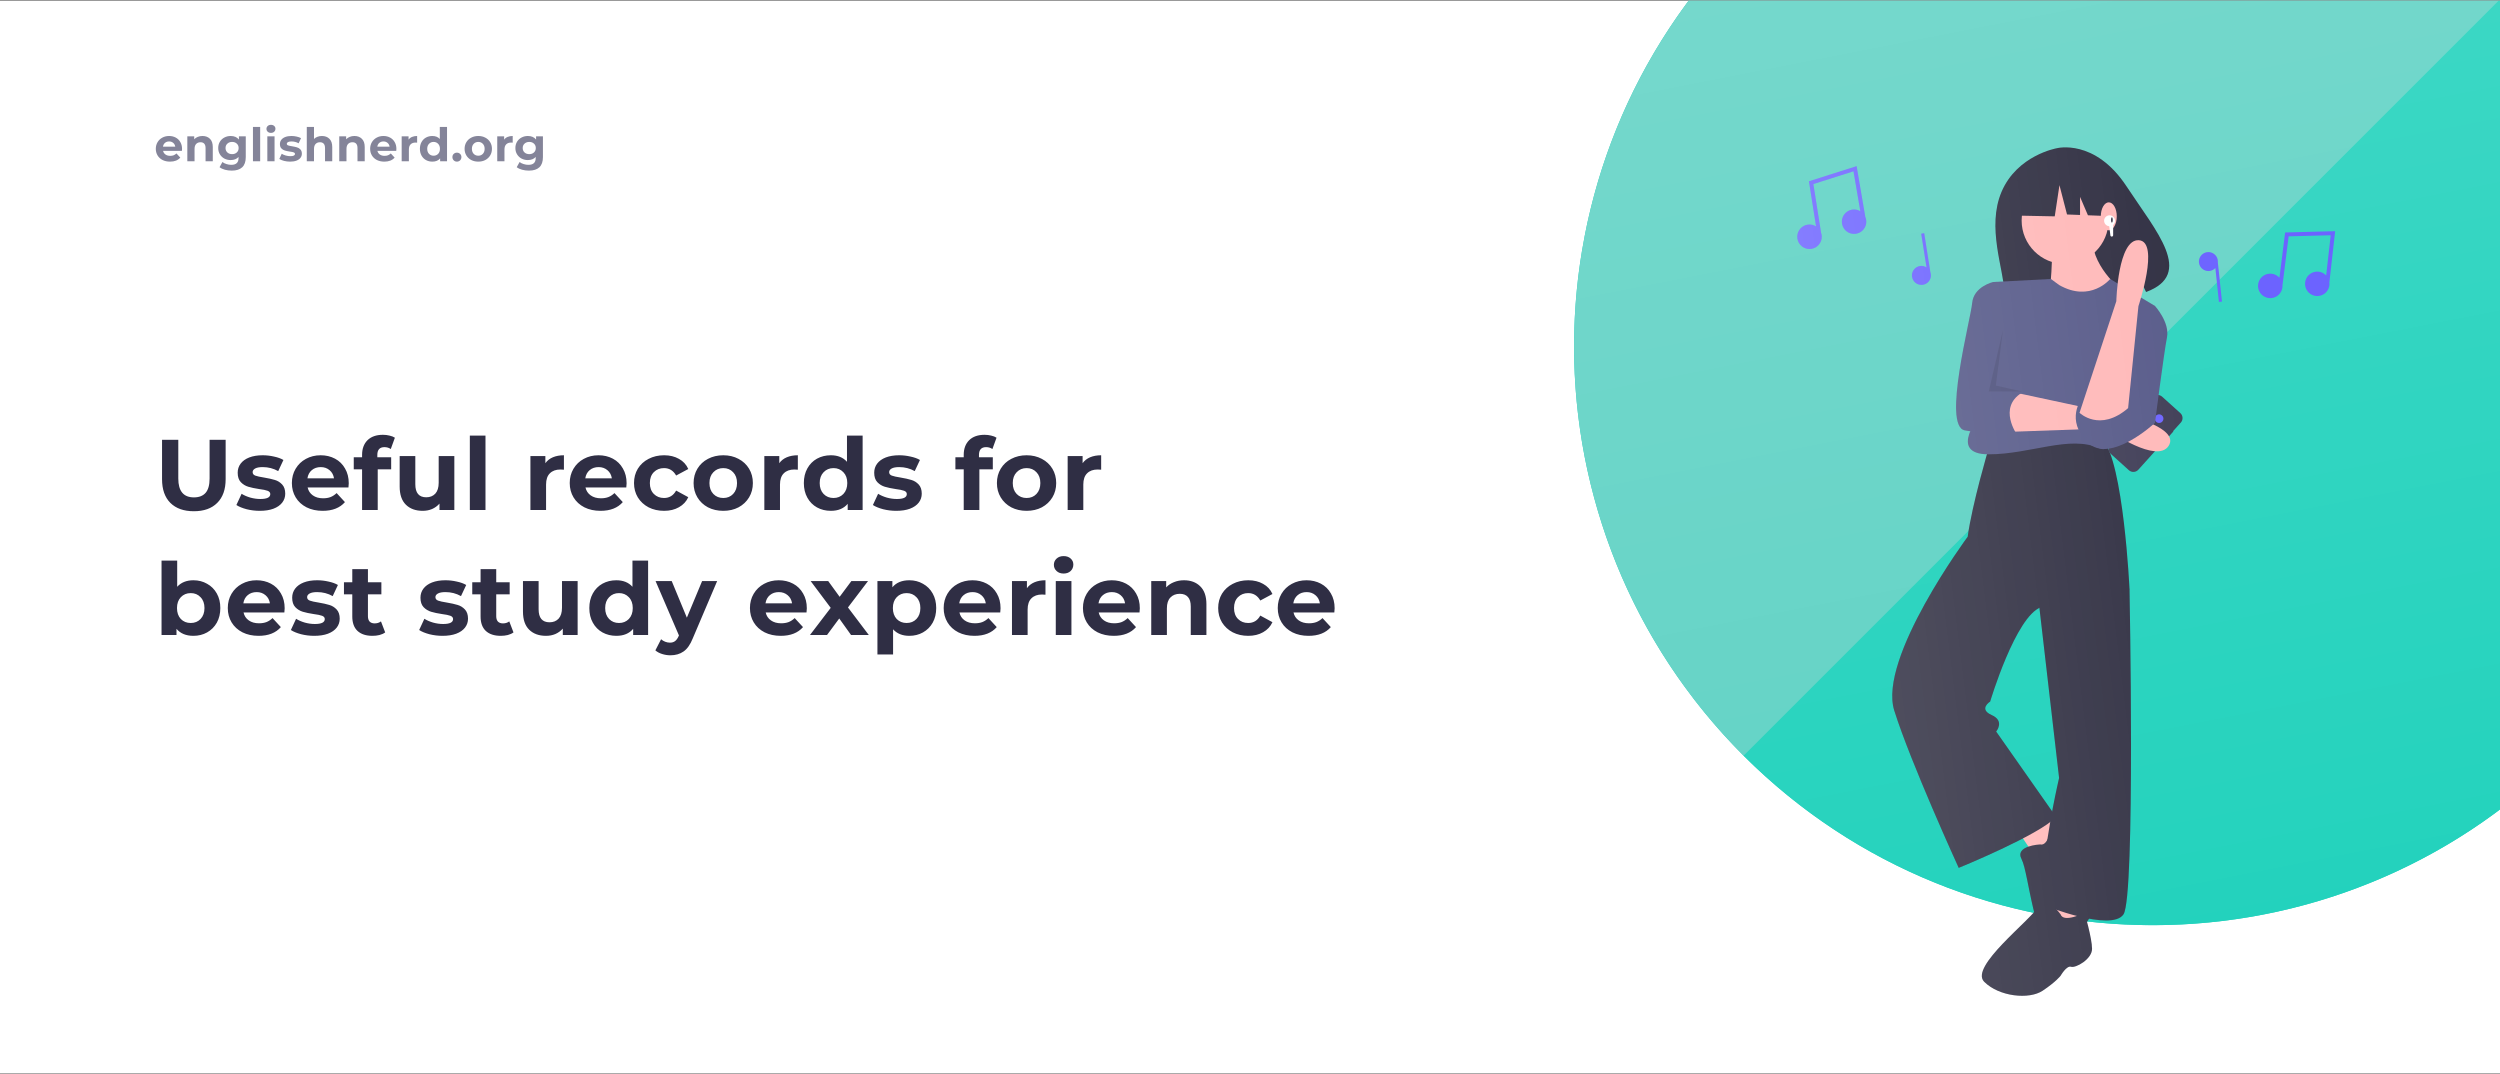 <svg width="1620" height="696" viewBox="0 0 1620 696" fill="none" xmlns="http://www.w3.org/2000/svg">
<rect x="0" y="0" width="1620" height="696" fill="#808080" stroke="none"/>
<g clip-path="url(#clip0)">
<rect width="1620" height="695" transform="translate(0 0.5)" fill="white"/>
<path d="M125.61 331.28C119.11 331.28 114.04 329.482 110.4 325.885C106.803 322.288 105.005 317.153 105.005 310.48V285H115.535V310.09C115.535 318.237 118.915 322.31 125.675 322.31C128.968 322.31 131.482 321.335 133.215 319.385C134.948 317.392 135.815 314.293 135.815 310.09V285H146.215V310.48C146.215 317.153 144.395 322.288 140.755 325.885C137.158 329.482 132.11 331.28 125.61 331.28ZM168.321 331.02C165.417 331.02 162.579 330.673 159.806 329.98C157.032 329.243 154.822 328.333 153.176 327.25L156.556 319.97C158.116 320.967 160.001 321.79 162.211 322.44C164.421 323.047 166.587 323.35 168.711 323.35C173.001 323.35 175.146 322.288 175.146 320.165C175.146 319.168 174.561 318.453 173.391 318.02C172.221 317.587 170.422 317.218 167.996 316.915C165.136 316.482 162.774 315.983 160.911 315.42C159.047 314.857 157.422 313.86 156.036 312.43C154.692 311 154.021 308.963 154.021 306.32C154.021 304.11 154.649 302.16 155.906 300.47C157.206 298.737 159.069 297.393 161.496 296.44C163.966 295.487 166.869 295.01 170.206 295.01C172.676 295.01 175.124 295.292 177.551 295.855C180.021 296.375 182.057 297.112 183.661 298.065L180.281 305.28C177.204 303.547 173.846 302.68 170.206 302.68C168.039 302.68 166.414 302.983 165.331 303.59C164.247 304.197 163.706 304.977 163.706 305.93C163.706 307.013 164.291 307.772 165.461 308.205C166.631 308.638 168.494 309.05 171.051 309.44C173.911 309.917 176.251 310.437 178.071 311C179.891 311.52 181.472 312.495 182.816 313.925C184.159 315.355 184.831 317.348 184.831 319.905C184.831 322.072 184.181 324 182.881 325.69C181.581 327.38 179.674 328.702 177.161 329.655C174.691 330.565 171.744 331.02 168.321 331.02ZM225.992 313.145C225.992 313.275 225.927 314.185 225.797 315.875H199.342C199.819 318.042 200.945 319.753 202.722 321.01C204.499 322.267 206.709 322.895 209.352 322.895C211.172 322.895 212.775 322.635 214.162 322.115C215.592 321.552 216.914 320.685 218.127 319.515L223.522 325.365C220.229 329.135 215.419 331.02 209.092 331.02C205.149 331.02 201.66 330.262 198.627 328.745C195.594 327.185 193.254 325.04 191.607 322.31C189.96 319.58 189.137 316.482 189.137 313.015C189.137 309.592 189.939 306.515 191.542 303.785C193.189 301.012 195.42 298.867 198.237 297.35C201.097 295.79 204.282 295.01 207.792 295.01C211.215 295.01 214.314 295.747 217.087 297.22C219.86 298.693 222.027 300.817 223.587 303.59C225.19 306.32 225.992 309.505 225.992 313.145ZM207.857 302.68C205.56 302.68 203.632 303.33 202.072 304.63C200.512 305.93 199.559 307.707 199.212 309.96H216.437C216.09 307.75 215.137 305.995 213.577 304.695C212.017 303.352 210.11 302.68 207.857 302.68ZM244.508 296.31H253.478V304.11H244.768V330.5H234.628V304.11H229.233V296.31H234.628V294.75C234.628 290.763 235.798 287.6 238.138 285.26C240.521 282.92 243.858 281.75 248.148 281.75C249.664 281.75 251.094 281.923 252.438 282.27C253.824 282.573 254.973 283.028 255.883 283.635L253.218 290.98C252.048 290.157 250.683 289.745 249.123 289.745C246.046 289.745 244.508 291.435 244.508 294.815V296.31ZM294.409 295.53V330.5H284.789V326.34C283.446 327.857 281.843 329.027 279.979 329.85C278.116 330.63 276.101 331.02 273.934 331.02C269.341 331.02 265.701 329.698 263.014 327.055C260.328 324.412 258.984 320.49 258.984 315.29V295.53H269.124V313.795C269.124 319.428 271.486 322.245 276.209 322.245C278.636 322.245 280.586 321.465 282.059 319.905C283.533 318.302 284.269 315.94 284.269 312.82V295.53H294.409ZM304.453 282.27H314.593V330.5H304.453V282.27ZM353.397 300.145C354.611 298.455 356.236 297.177 358.272 296.31C360.352 295.443 362.736 295.01 365.422 295.01V304.37C364.296 304.283 363.537 304.24 363.147 304.24C360.244 304.24 357.969 305.063 356.322 306.71C354.676 308.313 353.852 310.74 353.852 313.99V330.5H343.712V295.53H353.397V300.145ZM406.039 313.145C406.039 313.275 405.974 314.185 405.844 315.875H379.389C379.866 318.042 380.993 319.753 382.769 321.01C384.546 322.267 386.756 322.895 389.399 322.895C391.219 322.895 392.823 322.635 394.209 322.115C395.639 321.552 396.961 320.685 398.174 319.515L403.569 325.365C400.276 329.135 395.466 331.02 389.139 331.02C385.196 331.02 381.708 330.262 378.674 328.745C375.641 327.185 373.301 325.04 371.654 322.31C370.008 319.58 369.184 316.482 369.184 313.015C369.184 309.592 369.986 306.515 371.589 303.785C373.236 301.012 375.468 298.867 378.284 297.35C381.144 295.79 384.329 295.01 387.839 295.01C391.263 295.01 394.361 295.747 397.134 297.22C399.908 298.693 402.074 300.817 403.634 303.59C405.238 306.32 406.039 309.505 406.039 313.145ZM387.904 302.68C385.608 302.68 383.679 303.33 382.119 304.63C380.559 305.93 379.606 307.707 379.259 309.96H396.484C396.138 307.75 395.184 305.995 393.624 304.695C392.064 303.352 390.158 302.68 387.904 302.68ZM430.34 331.02C426.613 331.02 423.255 330.262 420.265 328.745C417.318 327.185 415 325.04 413.31 322.31C411.663 319.58 410.84 316.482 410.84 313.015C410.84 309.548 411.663 306.45 413.31 303.72C415 300.99 417.318 298.867 420.265 297.35C423.255 295.79 426.613 295.01 430.34 295.01C434.023 295.01 437.23 295.79 439.96 297.35C442.733 298.867 444.748 301.055 446.005 303.915L438.14 308.14C436.32 304.933 433.698 303.33 430.275 303.33C427.632 303.33 425.443 304.197 423.71 305.93C421.977 307.663 421.11 310.025 421.11 313.015C421.11 316.005 421.977 318.367 423.71 320.1C425.443 321.833 427.632 322.7 430.275 322.7C433.742 322.7 436.363 321.097 438.14 317.89L446.005 322.18C444.748 324.953 442.733 327.12 439.96 328.68C437.23 330.24 434.023 331.02 430.34 331.02ZM468.689 331.02C465.006 331.02 461.691 330.262 458.744 328.745C455.841 327.185 453.566 325.04 451.919 322.31C450.272 319.58 449.449 316.482 449.449 313.015C449.449 309.548 450.272 306.45 451.919 303.72C453.566 300.99 455.841 298.867 458.744 297.35C461.691 295.79 465.006 295.01 468.689 295.01C472.372 295.01 475.666 295.79 478.569 297.35C481.472 298.867 483.747 300.99 485.394 303.72C487.041 306.45 487.864 309.548 487.864 313.015C487.864 316.482 487.041 319.58 485.394 322.31C483.747 325.04 481.472 327.185 478.569 328.745C475.666 330.262 472.372 331.02 468.689 331.02ZM468.689 322.7C471.289 322.7 473.412 321.833 475.059 320.1C476.749 318.323 477.594 315.962 477.594 313.015C477.594 310.068 476.749 307.728 475.059 305.995C473.412 304.218 471.289 303.33 468.689 303.33C466.089 303.33 463.944 304.218 462.254 305.995C460.564 307.728 459.719 310.068 459.719 313.015C459.719 315.962 460.564 318.323 462.254 320.1C463.944 321.833 466.089 322.7 468.689 322.7ZM504.977 300.145C506.19 298.455 507.815 297.177 509.852 296.31C511.932 295.443 514.315 295.01 517.002 295.01V304.37C515.875 304.283 515.117 304.24 514.727 304.24C511.824 304.24 509.549 305.063 507.902 306.71C506.255 308.313 505.432 310.74 505.432 313.99V330.5H495.292V295.53H504.977V300.145ZM558.984 282.27V330.5H549.299V326.47C546.785 329.503 543.145 331.02 538.379 331.02C535.085 331.02 532.095 330.283 529.409 328.81C526.765 327.337 524.685 325.235 523.169 322.505C521.652 319.775 520.894 316.612 520.894 313.015C520.894 309.418 521.652 306.255 523.169 303.525C524.685 300.795 526.765 298.693 529.409 297.22C532.095 295.747 535.085 295.01 538.379 295.01C542.842 295.01 546.33 296.418 548.844 299.235V282.27H558.984ZM540.134 322.7C542.69 322.7 544.814 321.833 546.504 320.1C548.194 318.323 549.039 315.962 549.039 313.015C549.039 310.068 548.194 307.728 546.504 305.995C544.814 304.218 542.69 303.33 540.134 303.33C537.534 303.33 535.389 304.218 533.699 305.995C532.009 307.728 531.164 310.068 531.164 313.015C531.164 315.962 532.009 318.323 533.699 320.1C535.389 321.833 537.534 322.7 540.134 322.7ZM580.784 331.02C577.88 331.02 575.042 330.673 572.269 329.98C569.495 329.243 567.285 328.333 565.639 327.25L569.019 319.97C570.579 320.967 572.464 321.79 574.674 322.44C576.884 323.047 579.05 323.35 581.174 323.35C585.464 323.35 587.609 322.288 587.609 320.165C587.609 319.168 587.024 318.453 585.854 318.02C584.684 317.587 582.885 317.218 580.459 316.915C577.599 316.482 575.237 315.983 573.374 315.42C571.51 314.857 569.885 313.86 568.499 312.43C567.155 311 566.484 308.963 566.484 306.32C566.484 304.11 567.112 302.16 568.369 300.47C569.669 298.737 571.532 297.393 573.959 296.44C576.429 295.487 579.332 295.01 582.669 295.01C585.139 295.01 587.587 295.292 590.014 295.855C592.484 296.375 594.52 297.112 596.124 298.065L592.744 305.28C589.667 303.547 586.309 302.68 582.669 302.68C580.502 302.68 578.877 302.983 577.794 303.59C576.71 304.197 576.169 304.977 576.169 305.93C576.169 307.013 576.754 307.772 577.924 308.205C579.094 308.638 580.957 309.05 583.514 309.44C586.374 309.917 588.714 310.437 590.534 311C592.354 311.52 593.935 312.495 595.279 313.925C596.622 315.355 597.294 317.348 597.294 319.905C597.294 322.072 596.644 324 595.344 325.69C594.044 327.38 592.137 328.702 589.624 329.655C587.154 330.565 584.207 331.02 580.784 331.02ZM634.373 296.31H643.343V304.11H634.633V330.5H624.493V304.11H619.098V296.31H624.493V294.75C624.493 290.763 625.663 287.6 628.003 285.26C630.386 282.92 633.723 281.75 638.013 281.75C639.53 281.75 640.96 281.923 642.303 282.27C643.69 282.573 644.838 283.028 645.748 283.635L643.083 290.98C641.913 290.157 640.548 289.745 638.988 289.745C635.911 289.745 634.373 291.435 634.373 294.815V296.31ZM665.241 331.02C661.557 331.02 658.242 330.262 655.296 328.745C652.392 327.185 650.117 325.04 648.471 322.31C646.824 319.58 646.001 316.482 646.001 313.015C646.001 309.548 646.824 306.45 648.471 303.72C650.117 300.99 652.392 298.867 655.296 297.35C658.242 295.79 661.557 295.01 665.241 295.01C668.924 295.01 672.217 295.79 675.121 297.35C678.024 298.867 680.299 300.99 681.946 303.72C683.592 306.45 684.416 309.548 684.416 313.015C684.416 316.482 683.592 319.58 681.946 322.31C680.299 325.04 678.024 327.185 675.121 328.745C672.217 330.262 668.924 331.02 665.241 331.02ZM665.241 322.7C667.841 322.7 669.964 321.833 671.611 320.1C673.301 318.323 674.146 315.962 674.146 313.015C674.146 310.068 673.301 307.728 671.611 305.995C669.964 304.218 667.841 303.33 665.241 303.33C662.641 303.33 660.496 304.218 658.806 305.995C657.116 307.728 656.271 310.068 656.271 313.015C656.271 315.962 657.116 318.323 658.806 320.1C660.496 321.833 662.641 322.7 665.241 322.7ZM701.528 300.145C702.742 298.455 704.367 297.177 706.403 296.31C708.483 295.443 710.867 295.01 713.553 295.01V304.37C712.427 304.283 711.668 304.24 711.278 304.24C708.375 304.24 706.1 305.063 704.453 306.71C702.807 308.313 701.983 310.74 701.983 313.99V330.5H691.843V295.53H701.528V300.145ZM125.35 376.01C128.6 376.01 131.547 376.768 134.19 378.285C136.877 379.758 138.978 381.86 140.495 384.59C142.012 387.277 142.77 390.418 142.77 394.015C142.77 397.612 142.012 400.775 140.495 403.505C138.978 406.192 136.877 408.293 134.19 409.81C131.547 411.283 128.6 412.02 125.35 412.02C120.54 412.02 116.878 410.503 114.365 407.47V411.5H104.68V363.27H114.82V380.235C117.377 377.418 120.887 376.01 125.35 376.01ZM123.595 403.7C126.195 403.7 128.318 402.833 129.965 401.1C131.655 399.323 132.5 396.962 132.5 394.015C132.5 391.068 131.655 388.728 129.965 386.995C128.318 385.218 126.195 384.33 123.595 384.33C120.995 384.33 118.85 385.218 117.16 386.995C115.513 388.728 114.69 391.068 114.69 394.015C114.69 396.962 115.513 399.323 117.16 401.1C118.85 402.833 120.995 403.7 123.595 403.7ZM184.463 394.145C184.463 394.275 184.398 395.185 184.268 396.875H157.813C158.29 399.042 159.416 400.753 161.193 402.01C162.97 403.267 165.18 403.895 167.823 403.895C169.643 403.895 171.246 403.635 172.633 403.115C174.063 402.552 175.385 401.685 176.598 400.515L181.993 406.365C178.7 410.135 173.89 412.02 167.563 412.02C163.62 412.02 160.131 411.262 157.098 409.745C154.065 408.185 151.725 406.04 150.078 403.31C148.431 400.58 147.608 397.482 147.608 394.015C147.608 390.592 148.41 387.515 150.013 384.785C151.66 382.012 153.891 379.867 156.708 378.35C159.568 376.79 162.753 376.01 166.263 376.01C169.686 376.01 172.785 376.747 175.558 378.22C178.331 379.693 180.498 381.817 182.058 384.59C183.661 387.32 184.463 390.505 184.463 394.145ZM166.328 383.68C164.031 383.68 162.103 384.33 160.543 385.63C158.983 386.93 158.03 388.707 157.683 390.96H174.908C174.561 388.75 173.608 386.995 172.048 385.695C170.488 384.352 168.581 383.68 166.328 383.68ZM203.629 412.02C200.725 412.02 197.887 411.673 195.114 410.98C192.34 410.243 190.13 409.333 188.484 408.25L191.864 400.97C193.424 401.967 195.309 402.79 197.519 403.44C199.729 404.047 201.895 404.35 204.019 404.35C208.309 404.35 210.454 403.288 210.454 401.165C210.454 400.168 209.869 399.453 208.699 399.02C207.529 398.587 205.73 398.218 203.304 397.915C200.444 397.482 198.082 396.983 196.219 396.42C194.355 395.857 192.73 394.86 191.344 393.43C190 392 189.329 389.963 189.329 387.32C189.329 385.11 189.957 383.16 191.214 381.47C192.514 379.737 194.377 378.393 196.804 377.44C199.274 376.487 202.177 376.01 205.514 376.01C207.984 376.01 210.432 376.292 212.859 376.855C215.329 377.375 217.365 378.112 218.969 379.065L215.589 386.28C212.512 384.547 209.154 383.68 205.514 383.68C203.347 383.68 201.722 383.983 200.639 384.59C199.555 385.197 199.014 385.977 199.014 386.93C199.014 388.013 199.599 388.772 200.769 389.205C201.939 389.638 203.802 390.05 206.359 390.44C209.219 390.917 211.559 391.437 213.379 392C215.199 392.52 216.78 393.495 218.124 394.925C219.467 396.355 220.139 398.348 220.139 400.905C220.139 403.072 219.489 405 218.189 406.69C216.889 408.38 214.982 409.702 212.469 410.655C209.999 411.565 207.052 412.02 203.629 412.02ZM249.6 409.81C248.603 410.547 247.368 411.11 245.895 411.5C244.465 411.847 242.948 412.02 241.345 412.02C237.185 412.02 233.957 410.958 231.66 408.835C229.407 406.712 228.28 403.592 228.28 399.475V385.11H222.885V377.31H228.28V368.795H238.42V377.31H247.13V385.11H238.42V399.345C238.42 400.818 238.788 401.967 239.525 402.79C240.305 403.57 241.388 403.96 242.775 403.96C244.378 403.96 245.743 403.527 246.87 402.66L249.6 409.81ZM286.765 412.02C283.862 412.02 281.024 411.673 278.25 410.98C275.477 410.243 273.267 409.333 271.62 408.25L275 400.97C276.56 401.967 278.445 402.79 280.655 403.44C282.865 404.047 285.032 404.35 287.155 404.35C291.445 404.35 293.59 403.288 293.59 401.165C293.59 400.168 293.005 399.453 291.835 399.02C290.665 398.587 288.867 398.218 286.44 397.915C283.58 397.482 281.219 396.983 279.355 396.42C277.492 395.857 275.867 394.86 274.48 393.43C273.137 392 272.465 389.963 272.465 387.32C272.465 385.11 273.094 383.16 274.35 381.47C275.65 379.737 277.514 378.393 279.94 377.44C282.41 376.487 285.314 376.01 288.65 376.01C291.12 376.01 293.569 376.292 295.995 376.855C298.465 377.375 300.502 378.112 302.105 379.065L298.725 386.28C295.649 384.547 292.29 383.68 288.65 383.68C286.484 383.68 284.859 383.983 283.775 384.59C282.692 385.197 282.15 385.977 282.15 386.93C282.15 388.013 282.735 388.772 283.905 389.205C285.075 389.638 286.939 390.05 289.495 390.44C292.355 390.917 294.695 391.437 296.515 392C298.335 392.52 299.917 393.495 301.26 394.925C302.604 396.355 303.275 398.348 303.275 400.905C303.275 403.072 302.625 405 301.325 406.69C300.025 408.38 298.119 409.702 295.605 410.655C293.135 411.565 290.189 412.02 286.765 412.02ZM332.737 409.81C331.74 410.547 330.505 411.11 329.032 411.5C327.602 411.847 326.085 412.02 324.482 412.02C320.322 412.02 317.093 410.958 314.797 408.835C312.543 406.712 311.417 403.592 311.417 399.475V385.11H306.022V377.31H311.417V368.795H321.557V377.31H330.267V385.11H321.557V399.345C321.557 400.818 321.925 401.967 322.662 402.79C323.442 403.57 324.525 403.96 325.912 403.96C327.515 403.96 328.88 403.527 330.007 402.66L332.737 409.81ZM374.309 376.53V411.5H364.689V407.34C363.345 408.857 361.742 410.027 359.879 410.85C358.015 411.63 356 412.02 353.834 412.02C349.24 412.02 345.6 410.698 342.914 408.055C340.227 405.412 338.884 401.49 338.884 396.29V376.53H349.024V394.795C349.024 400.428 351.385 403.245 356.109 403.245C358.535 403.245 360.485 402.465 361.959 400.905C363.432 399.302 364.169 396.94 364.169 393.82V376.53H374.309ZM419.973 363.27V411.5H410.288V407.47C407.774 410.503 404.134 412.02 399.368 412.02C396.074 412.02 393.084 411.283 390.398 409.81C387.754 408.337 385.674 406.235 384.158 403.505C382.641 400.775 381.883 397.612 381.883 394.015C381.883 390.418 382.641 387.255 384.158 384.525C385.674 381.795 387.754 379.693 390.398 378.22C393.084 376.747 396.074 376.01 399.368 376.01C403.831 376.01 407.319 377.418 409.833 380.235V363.27H419.973ZM401.123 403.7C403.679 403.7 405.803 402.833 407.493 401.1C409.183 399.323 410.028 396.962 410.028 394.015C410.028 391.068 409.183 388.728 407.493 386.995C405.803 385.218 403.679 384.33 401.123 384.33C398.523 384.33 396.378 385.218 394.688 386.995C392.998 388.728 392.153 391.068 392.153 394.015C392.153 396.962 392.998 399.323 394.688 401.1C396.378 402.833 398.523 403.7 401.123 403.7ZM464.718 376.53L448.923 413.645C447.319 417.675 445.326 420.513 442.943 422.16C440.603 423.807 437.764 424.63 434.428 424.63C432.608 424.63 430.809 424.348 429.033 423.785C427.256 423.222 425.804 422.442 424.678 421.445L428.383 414.23C429.163 414.923 430.051 415.465 431.048 415.855C432.088 416.245 433.106 416.44 434.103 416.44C435.489 416.44 436.616 416.093 437.483 415.4C438.349 414.75 439.129 413.645 439.823 412.085L439.953 411.76L424.808 376.53H435.273L445.088 400.255L454.968 376.53H464.718ZM522.818 394.145C522.818 394.275 522.753 395.185 522.623 396.875H496.168C496.645 399.042 497.772 400.753 499.548 402.01C501.325 403.267 503.535 403.895 506.178 403.895C507.998 403.895 509.602 403.635 510.988 403.115C512.418 402.552 513.74 401.685 514.953 400.515L520.348 406.365C517.055 410.135 512.245 412.02 505.918 412.02C501.975 412.02 498.487 411.262 495.453 409.745C492.42 408.185 490.08 406.04 488.433 403.31C486.787 400.58 485.963 397.482 485.963 394.015C485.963 390.592 486.765 387.515 488.368 384.785C490.015 382.012 492.247 379.867 495.063 378.35C497.923 376.79 501.108 376.01 504.618 376.01C508.042 376.01 511.14 376.747 513.913 378.22C516.687 379.693 518.853 381.817 520.413 384.59C522.017 387.32 522.818 390.505 522.818 394.145ZM504.683 383.68C502.387 383.68 500.458 384.33 498.898 385.63C497.338 386.93 496.385 388.707 496.038 390.96H513.263C512.917 388.75 511.963 386.995 510.403 385.695C508.843 384.352 506.937 383.68 504.683 383.68ZM551.497 411.5L543.827 400.775L535.897 411.5H524.847L538.302 393.885L525.302 376.53H536.677L544.087 386.735L551.692 376.53H562.482L549.482 393.625L563.002 411.5H551.497ZM589.244 376.01C592.494 376.01 595.441 376.768 598.084 378.285C600.771 379.758 602.873 381.86 604.389 384.59C605.906 387.277 606.664 390.418 606.664 394.015C606.664 397.612 605.906 400.775 604.389 403.505C602.873 406.192 600.771 408.293 598.084 409.81C595.441 411.283 592.494 412.02 589.244 412.02C584.781 412.02 581.271 410.612 578.714 407.795V424.11H568.574V376.53H578.259V380.56C580.773 377.527 584.434 376.01 589.244 376.01ZM587.489 403.7C590.089 403.7 592.213 402.833 593.859 401.1C595.549 399.323 596.394 396.962 596.394 394.015C596.394 391.068 595.549 388.728 593.859 386.995C592.213 385.218 590.089 384.33 587.489 384.33C584.889 384.33 582.744 385.218 581.054 386.995C579.408 388.728 578.584 391.068 578.584 394.015C578.584 396.962 579.408 399.323 581.054 401.1C582.744 402.833 584.889 403.7 587.489 403.7ZM648.357 394.145C648.357 394.275 648.292 395.185 648.162 396.875H621.707C622.184 399.042 623.311 400.753 625.087 402.01C626.864 403.267 629.074 403.895 631.717 403.895C633.537 403.895 635.141 403.635 636.527 403.115C637.957 402.552 639.279 401.685 640.492 400.515L645.887 406.365C642.594 410.135 637.784 412.02 631.457 412.02C627.514 412.02 624.026 411.262 620.992 409.745C617.959 408.185 615.619 406.04 613.972 403.31C612.326 400.58 611.502 397.482 611.502 394.015C611.502 390.592 612.304 387.515 613.907 384.785C615.554 382.012 617.786 379.867 620.602 378.35C623.462 376.79 626.647 376.01 630.157 376.01C633.581 376.01 636.679 376.747 639.452 378.22C642.226 379.693 644.392 381.817 645.952 384.59C647.556 387.32 648.357 390.505 648.357 394.145ZM630.222 383.68C627.926 383.68 625.997 384.33 624.437 385.63C622.877 386.93 621.924 388.707 621.577 390.96H638.802C638.456 388.75 637.502 386.995 635.942 385.695C634.382 384.352 632.476 383.68 630.222 383.68ZM665.443 381.145C666.656 379.455 668.281 378.177 670.318 377.31C672.398 376.443 674.781 376.01 677.468 376.01V385.37C676.341 385.283 675.583 385.24 675.193 385.24C672.29 385.24 670.015 386.063 668.368 387.71C666.721 389.313 665.898 391.74 665.898 394.99V411.5H655.758V376.53H665.443V381.145ZM684.147 376.53H694.287V411.5H684.147V376.53ZM689.217 371.655C687.354 371.655 685.837 371.113 684.667 370.03C683.497 368.947 682.912 367.603 682.912 366C682.912 364.397 683.497 363.053 684.667 361.97C685.837 360.887 687.354 360.345 689.217 360.345C691.081 360.345 692.597 360.865 693.767 361.905C694.937 362.945 695.522 364.245 695.522 365.805C695.522 367.495 694.937 368.903 693.767 370.03C692.597 371.113 691.081 371.655 689.217 371.655ZM738.603 394.145C738.603 394.275 738.538 395.185 738.408 396.875H711.953C712.43 399.042 713.556 400.753 715.333 402.01C717.11 403.267 719.32 403.895 721.963 403.895C723.783 403.895 725.386 403.635 726.773 403.115C728.203 402.552 729.525 401.685 730.738 400.515L736.133 406.365C732.84 410.135 728.03 412.02 721.703 412.02C717.76 412.02 714.271 411.262 711.238 409.745C708.205 408.185 705.865 406.04 704.218 403.31C702.571 400.58 701.748 397.482 701.748 394.015C701.748 390.592 702.55 387.515 704.153 384.785C705.8 382.012 708.031 379.867 710.848 378.35C713.708 376.79 716.893 376.01 720.403 376.01C723.826 376.01 726.925 376.747 729.698 378.22C732.471 379.693 734.638 381.817 736.198 384.59C737.801 387.32 738.603 390.505 738.603 394.145ZM720.468 383.68C718.171 383.68 716.243 384.33 714.683 385.63C713.123 386.93 712.17 388.707 711.823 390.96H729.048C728.701 388.75 727.748 386.995 726.188 385.695C724.628 384.352 722.721 383.68 720.468 383.68ZM767.259 376.01C771.592 376.01 775.081 377.31 777.724 379.91C780.411 382.51 781.754 386.367 781.754 391.48V411.5H771.614V393.04C771.614 390.267 771.007 388.208 769.794 386.865C768.581 385.478 766.826 384.785 764.529 384.785C761.972 384.785 759.936 385.587 758.419 387.19C756.902 388.75 756.144 391.09 756.144 394.21V411.5H746.004V376.53H755.689V380.625C757.032 379.152 758.701 378.025 760.694 377.245C762.687 376.422 764.876 376.01 767.259 376.01ZM808.876 412.02C805.15 412.02 801.791 411.262 798.801 409.745C795.855 408.185 793.536 406.04 791.846 403.31C790.2 400.58 789.376 397.482 789.376 394.015C789.376 390.548 790.2 387.45 791.846 384.72C793.536 381.99 795.855 379.867 798.801 378.35C801.791 376.79 805.15 376.01 808.876 376.01C812.56 376.01 815.766 376.79 818.496 378.35C821.27 379.867 823.285 382.055 824.541 384.915L816.676 389.14C814.856 385.933 812.235 384.33 808.811 384.33C806.168 384.33 803.98 385.197 802.246 386.93C800.513 388.663 799.646 391.025 799.646 394.015C799.646 397.005 800.513 399.367 802.246 401.1C803.98 402.833 806.168 403.7 808.811 403.7C812.278 403.7 814.9 402.097 816.676 398.89L824.541 403.18C823.285 405.953 821.27 408.12 818.496 409.68C815.766 411.24 812.56 412.02 808.876 412.02ZM864.84 394.145C864.84 394.275 864.775 395.185 864.645 396.875H838.19C838.667 399.042 839.794 400.753 841.57 402.01C843.347 403.267 845.557 403.895 848.2 403.895C850.02 403.895 851.624 403.635 853.01 403.115C854.44 402.552 855.762 401.685 856.975 400.515L862.37 406.365C859.077 410.135 854.267 412.02 847.94 412.02C843.997 412.02 840.509 411.262 837.475 409.745C834.442 408.185 832.102 406.04 830.455 403.31C828.809 400.58 827.985 397.482 827.985 394.015C827.985 390.592 828.787 387.515 830.39 384.785C832.037 382.012 834.269 379.867 837.085 378.35C839.945 376.79 843.13 376.01 846.64 376.01C850.064 376.01 853.162 376.747 855.935 378.22C858.709 379.693 860.875 381.817 862.435 384.59C864.039 387.32 864.84 390.505 864.84 394.145ZM846.705 383.68C844.409 383.68 842.48 384.33 840.92 385.63C839.36 386.93 838.407 388.707 838.06 390.96H855.285C854.939 388.75 853.985 386.995 852.425 385.695C850.865 384.352 848.959 383.68 846.705 383.68Z" fill="#2F2E44"/>
<path d="M117.97 96.49C117.97 96.55 117.94 96.97 117.88 97.75H105.67C105.89 98.75 106.41 99.54 107.23 100.12C108.05 100.7 109.07 100.99 110.29 100.99C111.13 100.99 111.87 100.87 112.51 100.63C113.17 100.37 113.78 99.97 114.34 99.43L116.83 102.13C115.31 103.87 113.09 104.74 110.17 104.74C108.35 104.74 106.74 104.39 105.34 103.69C103.94 102.97 102.86 101.98 102.1 100.72C101.34 99.46 100.96 98.03 100.96 96.43C100.96 94.85 101.33 93.43 102.07 92.17C102.83 90.89 103.86 89.9 105.16 89.2C106.48 88.48 107.95 88.12 109.57 88.12C111.15 88.12 112.58 88.46 113.86 89.14C115.14 89.82 116.14 90.8 116.86 92.08C117.6 93.34 117.97 94.81 117.97 96.49ZM109.6 91.66C108.54 91.66 107.65 91.96 106.93 92.56C106.21 93.16 105.77 93.98 105.61 95.02H113.56C113.4 94 112.96 93.19 112.24 92.59C111.52 91.97 110.64 91.66 109.6 91.66ZM131.196 88.12C133.196 88.12 134.806 88.72 136.026 89.92C137.266 91.12 137.886 92.9 137.886 95.26V104.5H133.206V95.98C133.206 94.7 132.926 93.75 132.366 93.13C131.806 92.49 130.996 92.17 129.936 92.17C128.756 92.17 127.816 92.54 127.116 93.28C126.416 94 126.066 95.08 126.066 96.52V104.5H121.386V88.36H125.856V90.25C126.476 89.57 127.246 89.05 128.166 88.69C129.086 88.31 130.096 88.12 131.196 88.12ZM159.254 88.36V101.8C159.254 104.76 158.484 106.96 156.944 108.4C155.404 109.84 153.154 110.56 150.194 110.56C148.634 110.56 147.154 110.37 145.754 109.99C144.354 109.61 143.194 109.06 142.274 108.34L144.134 104.98C144.814 105.54 145.674 105.98 146.714 106.3C147.754 106.64 148.794 106.81 149.834 106.81C151.454 106.81 152.644 106.44 153.404 105.7C154.184 104.98 154.574 103.88 154.574 102.4V101.71C153.354 103.05 151.654 103.72 149.474 103.72C147.994 103.72 146.634 103.4 145.394 102.76C144.174 102.1 143.204 101.18 142.484 100C141.764 98.82 141.404 97.46 141.404 95.92C141.404 94.38 141.764 93.02 142.484 91.84C143.204 90.66 144.174 89.75 145.394 89.11C146.634 88.45 147.994 88.12 149.474 88.12C151.814 88.12 153.594 88.89 154.814 90.43V88.36H159.254ZM150.404 99.88C151.644 99.88 152.654 99.52 153.434 98.8C154.234 98.06 154.634 97.1 154.634 95.92C154.634 94.74 154.234 93.79 153.434 93.07C152.654 92.33 151.644 91.96 150.404 91.96C149.164 91.96 148.144 92.33 147.344 93.07C146.544 93.79 146.144 94.74 146.144 95.92C146.144 97.1 146.544 98.06 147.344 98.8C148.144 99.52 149.164 99.88 150.404 99.88ZM163.91 82.24H168.59V104.5H163.91V82.24ZM173.233 88.36H177.913V104.5H173.233V88.36ZM175.573 86.11C174.713 86.11 174.013 85.86 173.473 85.36C172.933 84.86 172.663 84.24 172.663 83.5C172.663 82.76 172.933 82.14 173.473 81.64C174.013 81.14 174.713 80.89 175.573 80.89C176.433 80.89 177.133 81.13 177.673 81.61C178.213 82.09 178.483 82.69 178.483 83.41C178.483 84.19 178.213 84.84 177.673 85.36C177.133 85.86 176.433 86.11 175.573 86.11ZM187.986 104.74C186.646 104.74 185.336 104.58 184.056 104.26C182.776 103.92 181.756 103.5 180.996 103L182.556 99.64C183.276 100.1 184.146 100.48 185.166 100.78C186.186 101.06 187.186 101.2 188.166 101.2C190.146 101.2 191.136 100.71 191.136 99.73C191.136 99.27 190.866 98.94 190.326 98.74C189.786 98.54 188.956 98.37 187.836 98.23C186.516 98.03 185.426 97.8 184.566 97.54C183.706 97.28 182.956 96.82 182.316 96.16C181.696 95.5 181.386 94.56 181.386 93.34C181.386 92.32 181.676 91.42 182.256 90.64C182.856 89.84 183.716 89.22 184.836 88.78C185.976 88.34 187.316 88.12 188.856 88.12C189.996 88.12 191.126 88.25 192.246 88.51C193.386 88.75 194.326 89.09 195.066 89.53L193.506 92.86C192.086 92.06 190.536 91.66 188.856 91.66C187.856 91.66 187.106 91.8 186.606 92.08C186.106 92.36 185.856 92.72 185.856 93.16C185.856 93.66 186.126 94.01 186.666 94.21C187.206 94.41 188.066 94.6 189.246 94.78C190.566 95 191.646 95.24 192.486 95.5C193.326 95.74 194.056 96.19 194.676 96.85C195.296 97.51 195.606 98.43 195.606 99.61C195.606 100.61 195.306 101.5 194.706 102.28C194.106 103.06 193.226 103.67 192.066 104.11C190.926 104.53 189.566 104.74 187.986 104.74ZM208.604 88.12C210.604 88.12 212.214 88.72 213.434 89.92C214.674 91.12 215.294 92.9 215.294 95.26V104.5H210.614V95.98C210.614 94.7 210.334 93.75 209.774 93.13C209.214 92.49 208.404 92.17 207.344 92.17C206.164 92.17 205.224 92.54 204.524 93.28C203.824 94 203.474 95.08 203.474 96.52V104.5H198.794V82.24H203.474V90.04C204.094 89.42 204.844 88.95 205.724 88.63C206.604 88.29 207.564 88.12 208.604 88.12ZM229.646 88.12C231.646 88.12 233.256 88.72 234.476 89.92C235.716 91.12 236.336 92.9 236.336 95.26V104.5H231.656V95.98C231.656 94.7 231.376 93.75 230.816 93.13C230.256 92.49 229.446 92.17 228.386 92.17C227.206 92.17 226.266 92.54 225.566 93.28C224.866 94 224.516 95.08 224.516 96.52V104.5H219.836V88.36H224.306V90.25C224.926 89.57 225.696 89.05 226.616 88.69C227.536 88.31 228.546 88.12 229.646 88.12ZM256.864 96.49C256.864 96.55 256.834 96.97 256.774 97.75H244.564C244.784 98.75 245.304 99.54 246.124 100.12C246.944 100.7 247.964 100.99 249.184 100.99C250.024 100.99 250.764 100.87 251.404 100.63C252.064 100.37 252.674 99.97 253.234 99.43L255.724 102.13C254.204 103.87 251.984 104.74 249.064 104.74C247.244 104.74 245.634 104.39 244.234 103.69C242.834 102.97 241.754 101.98 240.994 100.72C240.234 99.46 239.854 98.03 239.854 96.43C239.854 94.85 240.224 93.43 240.964 92.17C241.724 90.89 242.754 89.9 244.054 89.2C245.374 88.48 246.844 88.12 248.464 88.12C250.044 88.12 251.474 88.46 252.754 89.14C254.034 89.82 255.034 90.8 255.754 92.08C256.494 93.34 256.864 94.81 256.864 96.49ZM248.494 91.66C247.434 91.66 246.544 91.96 245.824 92.56C245.104 93.16 244.664 93.98 244.504 95.02H252.454C252.294 94 251.854 93.19 251.134 92.59C250.414 91.97 249.534 91.66 248.494 91.66ZM264.75 90.49C265.31 89.71 266.06 89.12 267 88.72C267.96 88.32 269.06 88.12 270.3 88.12V92.44C269.78 92.4 269.43 92.38 269.25 92.38C267.91 92.38 266.86 92.76 266.1 93.52C265.34 94.26 264.96 95.38 264.96 96.88V104.5H260.28V88.36H264.75V90.49ZM289.676 82.24V104.5H285.206V102.64C284.046 104.04 282.366 104.74 280.166 104.74C278.646 104.74 277.266 104.4 276.026 103.72C274.806 103.04 273.846 102.07 273.146 100.81C272.446 99.55 272.096 98.09 272.096 96.43C272.096 94.77 272.446 93.31 273.146 92.05C273.846 90.79 274.806 89.82 276.026 89.14C277.266 88.46 278.646 88.12 280.166 88.12C282.226 88.12 283.836 88.77 284.996 90.07V82.24H289.676ZM280.976 100.9C282.156 100.9 283.136 100.5 283.916 99.7C284.696 98.88 285.086 97.79 285.086 96.43C285.086 95.07 284.696 93.99 283.916 93.19C283.136 92.37 282.156 91.96 280.976 91.96C279.776 91.96 278.786 92.37 278.006 93.19C277.226 93.99 276.836 95.07 276.836 96.43C276.836 97.79 277.226 98.88 278.006 99.7C278.786 100.5 279.776 100.9 280.976 100.9ZM296.078 104.74C295.258 104.74 294.568 104.46 294.008 103.9C293.448 103.34 293.168 102.64 293.168 101.8C293.168 100.94 293.448 100.25 294.008 99.73C294.568 99.19 295.258 98.92 296.078 98.92C296.898 98.92 297.588 99.19 298.148 99.73C298.708 100.25 298.988 100.94 298.988 101.8C298.988 102.64 298.708 103.34 298.148 103.9C297.588 104.46 296.898 104.74 296.078 104.74ZM309.934 104.74C308.234 104.74 306.704 104.39 305.344 103.69C304.004 102.97 302.954 101.98 302.194 100.72C301.434 99.46 301.054 98.03 301.054 96.43C301.054 94.83 301.434 93.4 302.194 92.14C302.954 90.88 304.004 89.9 305.344 89.2C306.704 88.48 308.234 88.12 309.934 88.12C311.634 88.12 313.154 88.48 314.494 89.2C315.834 89.9 316.884 90.88 317.644 92.14C318.404 93.4 318.784 94.83 318.784 96.43C318.784 98.03 318.404 99.46 317.644 100.72C316.884 101.98 315.834 102.97 314.494 103.69C313.154 104.39 311.634 104.74 309.934 104.74ZM309.934 100.9C311.134 100.9 312.114 100.5 312.874 99.7C313.654 98.88 314.044 97.79 314.044 96.43C314.044 95.07 313.654 93.99 312.874 93.19C312.114 92.37 311.134 91.96 309.934 91.96C308.734 91.96 307.744 92.37 306.964 93.19C306.184 93.99 305.794 95.07 305.794 96.43C305.794 97.79 306.184 98.88 306.964 99.7C307.744 100.5 308.734 100.9 309.934 100.9ZM326.682 90.49C327.242 89.71 327.992 89.12 328.932 88.72C329.892 88.32 330.992 88.12 332.232 88.12V92.44C331.712 92.4 331.362 92.38 331.182 92.38C329.842 92.38 328.792 92.76 328.032 93.52C327.272 94.26 326.892 95.38 326.892 96.88V104.5H322.212V88.36H326.682V90.49ZM351.819 88.36V101.8C351.819 104.76 351.049 106.96 349.509 108.4C347.969 109.84 345.719 110.56 342.759 110.56C341.199 110.56 339.719 110.37 338.319 109.99C336.919 109.61 335.759 109.06 334.839 108.34L336.699 104.98C337.379 105.54 338.239 105.98 339.279 106.3C340.319 106.64 341.359 106.81 342.399 106.81C344.019 106.81 345.209 106.44 345.969 105.7C346.749 104.98 347.139 103.88 347.139 102.4V101.71C345.919 103.05 344.219 103.72 342.039 103.72C340.559 103.72 339.199 103.4 337.959 102.76C336.739 102.1 335.769 101.18 335.049 100C334.329 98.82 333.969 97.46 333.969 95.92C333.969 94.38 334.329 93.02 335.049 91.84C335.769 90.66 336.739 89.75 337.959 89.11C339.199 88.45 340.559 88.12 342.039 88.12C344.379 88.12 346.159 88.89 347.379 90.43V88.36H351.819ZM342.969 99.88C344.209 99.88 345.219 99.52 345.999 98.8C346.799 98.06 347.199 97.1 347.199 95.92C347.199 94.74 346.799 93.79 345.999 93.07C345.219 92.33 344.209 91.96 342.969 91.96C341.729 91.96 340.709 92.33 339.909 93.07C339.109 93.79 338.709 94.74 338.709 95.92C338.709 97.1 339.109 98.06 339.909 98.8C340.709 99.52 341.729 99.88 342.969 99.88Z" fill="#848499"/>
<circle cx="1395" cy="224.5" r="375" transform="rotate(45 1395 224.5)" fill="#28D3BE"/>
<path fill-rule="evenodd" clip-rule="evenodd" d="M1129.83 489.665C1276.28 636.112 1513.72 636.112 1660.16 489.665C1806.61 343.218 1806.61 105.782 1660.16 -40.665L1129.83 489.665Z" fill="#1DD1BB"/>
<path fill-rule="evenodd" clip-rule="evenodd" d="M1660.17 -40.665C1513.72 -187.112 1276.28 -187.112 1129.84 -40.665C983.388 105.782 983.388 343.218 1129.83 489.665L1660.17 -40.665Z" fill="#5CD1C3"/>
<circle cx="1395" cy="224.5" r="375" transform="rotate(45 1395 224.5)" fill="url(#paint0_linear)"/>
<g clip-path="url(#clip1)">
<path d="M1208.64 140.344L1208.68 140.338L1203.09 107.66L1172.18 117.479L1176.81 146.707C1175.21 145.7 1173.32 145.292 1171.45 145.556C1169.58 145.82 1167.87 146.739 1166.62 148.148C1165.37 149.557 1164.66 151.366 1164.62 153.249C1164.58 155.133 1165.21 156.97 1166.4 158.432C1167.59 159.893 1169.26 160.885 1171.11 161.228C1172.97 161.572 1174.88 161.246 1176.52 160.308C1178.15 159.37 1179.4 157.881 1180.04 156.108C1180.67 154.335 1180.66 152.393 1180 150.629L1180.03 150.624L1175.06 119.258L1201.06 111L1205.48 136.832C1203.84 135.867 1201.92 135.519 1200.06 135.85C1198.19 136.181 1196.51 137.169 1195.31 138.636C1194.11 140.102 1193.47 141.95 1193.52 143.844C1193.56 145.738 1194.29 147.554 1195.55 148.961C1196.82 150.368 1198.55 151.274 1200.43 151.515C1202.31 151.756 1204.22 151.315 1205.8 150.273C1207.38 149.231 1208.54 147.657 1209.06 145.835C1209.58 144.014 1209.43 142.066 1208.64 140.344Z" fill="#6C63FF"/>
<path d="M1509.42 182.743L1509.46 182.747L1513.19 149.805L1480.77 150.634L1477.07 179.994C1475.83 178.584 1474.12 177.663 1472.25 177.398C1470.38 177.132 1468.49 177.538 1466.89 178.544C1465.3 179.55 1464.11 181.089 1463.55 182.887C1462.99 184.685 1463.08 186.625 1463.82 188.36C1464.55 190.095 1465.88 191.512 1467.57 192.358C1469.25 193.203 1471.18 193.423 1473.01 192.977C1474.84 192.531 1476.45 191.448 1477.56 189.923C1478.67 188.397 1479.19 186.528 1479.05 184.649L1479.08 184.653L1483.04 153.145L1510.3 152.447L1507.36 178.488C1506.06 177.108 1504.31 176.238 1502.43 176.037C1500.54 175.835 1498.65 176.316 1497.09 177.39C1495.53 178.465 1494.41 180.063 1493.92 181.895C1493.44 183.727 1493.63 185.672 1494.45 187.377C1495.28 189.081 1496.69 190.433 1498.43 191.188C1500.17 191.942 1502.12 192.049 1503.93 191.488C1505.74 190.928 1507.29 189.738 1508.3 188.133C1509.3 186.529 1509.7 184.617 1509.42 182.743Z" fill="#6C63FF"/>
<path d="M1250.85 176.296L1250.87 176.293L1246.89 151.126L1244.93 151.437L1248.38 173.255C1247.14 172.474 1245.67 172.158 1244.22 172.363C1242.78 172.567 1241.45 173.28 1240.48 174.373C1239.51 175.465 1238.96 176.867 1238.93 178.328C1238.9 179.789 1239.39 181.213 1240.31 182.346C1241.23 183.48 1242.53 184.248 1243.96 184.514C1245.4 184.781 1246.88 184.528 1248.15 183.801C1249.42 183.073 1250.39 181.919 1250.88 180.544C1251.38 179.17 1251.37 177.664 1250.85 176.296Z" fill="#6C63FF"/>
<path d="M1436.98 167.921C1436.63 166.602 1435.85 165.438 1434.76 164.611C1433.68 163.783 1432.35 163.34 1430.99 163.351C1429.62 163.362 1428.3 163.827 1427.23 164.671C1426.16 165.516 1425.4 166.693 1425.07 168.017C1424.74 169.34 1424.86 170.736 1425.41 171.983C1425.96 173.231 1426.92 174.26 1428.12 174.907C1429.32 175.555 1430.7 175.785 1432.04 175.561C1433.39 175.337 1434.62 174.672 1435.55 173.67L1437.86 195.638L1439.84 195.43L1437.17 170.09L1437.15 170.092C1437.22 169.364 1437.16 168.628 1436.98 167.921Z" fill="#6C63FF"/>
<path d="M1308.07 539.082L1319.73 556.56L1337.2 542.967L1325.55 528.401L1308.07 539.082Z" fill="#FFB8B8"/>
<path d="M1321.98 547.182C1321.98 547.182 1305.29 547.958 1309.99 556.779C1314.7 565.6 1318.37 615.373 1331.79 612.489C1345.22 609.605 1357.39 594.35 1357.24 583.848C1357.09 573.347 1355.41 568.792 1355.41 568.792C1355.41 568.792 1351.81 561.841 1354.21 559.921C1356.6 558.002 1357.51 545.869 1351.8 542.18C1346.09 538.49 1329.59 533.607 1329.59 533.607C1329.59 533.607 1327.92 548.714 1321.98 547.182Z" fill="#2F2E41"/>
<path d="M1330.41 579.863L1326.52 601.225L1346.91 603.166V586.66L1330.41 579.863Z" fill="#FFB8B8"/>
<path d="M1288.65 290.512C1288.65 290.512 1277.97 326.439 1275.06 347.8C1275.06 347.8 1216.8 426.449 1227.48 460.433C1238.16 494.418 1269.24 562.386 1269.24 562.386C1269.24 562.386 1321.67 541.025 1332.35 529.373L1293.51 474.027C1293.51 474.027 1299.34 467.23 1290.6 463.346C1281.86 459.462 1289.63 454.608 1289.63 454.608C1289.63 454.608 1306.13 399.262 1322.64 393.436L1379.93 381.784C1379.93 381.784 1376.04 299.251 1362.45 284.687C1362.45 284.687 1294.48 285.658 1288.65 290.512Z" fill="#2F2E41"/>
<path d="M1335.26 592.486C1335.26 592.486 1325.55 578.892 1320.7 587.631C1315.84 596.37 1276.03 626.47 1285.74 636.18C1295.45 645.89 1314.87 647.832 1323.61 642.006C1332.35 636.18 1335.26 632.296 1335.26 632.296C1335.26 632.296 1339.15 625.499 1342.06 626.47C1344.97 627.441 1355.65 621.615 1355.65 614.818C1355.65 608.022 1350.8 591.515 1350.8 591.515C1350.8 591.515 1337.2 598.312 1335.26 592.486Z" fill="#2F2E41"/>
<path d="M1320.7 386.639L1334.29 504.128C1334.29 504.128 1326.52 537.141 1324.58 562.386C1322.64 587.632 1324.58 586.661 1324.58 586.661C1324.58 586.661 1368.28 604.138 1376.04 592.486C1383.81 580.835 1379.93 381.784 1379.93 381.784L1356.62 360.423L1320.7 386.639Z" fill="#2F2E41"/>
<path d="M1296.99 124.352C1307.07 100.568 1332.73 96.076 1332.73 96.076C1332.73 96.076 1357.44 89.485 1378.07 120.875C1397.3 150.133 1422.1 177.546 1390.65 189.224L1382.34 171.776L1381.35 191.856C1376.77 192.808 1372.15 193.51 1367.5 193.957C1332.62 197.501 1299.73 203.394 1299.12 190.786C1298.31 174.026 1287.29 147.237 1296.99 124.352Z" fill="#2F2E41"/>
<path d="M1338.17 171.082C1353.73 171.082 1366.33 158.475 1366.33 142.924C1366.33 127.373 1353.73 114.766 1338.17 114.766C1322.62 114.766 1310.02 127.373 1310.02 142.924C1310.02 158.475 1322.62 171.082 1338.17 171.082Z" fill="#FFB8B8"/>
<path d="M1329.92 160.886C1329.92 160.886 1329.44 189.53 1326.52 196.327C1323.61 203.124 1378.47 190.987 1378.47 190.987C1378.47 190.987 1359.05 177.393 1356.14 158.944L1329.92 160.886Z" fill="#FFB8B8"/>
<path d="M1334.29 184.676L1328.99 180.775L1291.57 182.734L1283.8 268.18C1283.8 268.18 1261.47 294.396 1288.65 294.396C1315.84 294.396 1341.09 281.773 1360.51 290.512C1379.93 299.251 1396.43 198.269 1396.43 198.269L1367.4 180.775C1367.4 180.775 1354.68 196.327 1334.29 184.676Z" fill="#575A89"/>
<path d="M1302.25 253.615L1356.62 265.267V277.89L1302.25 279.832C1302.25 279.832 1296.42 257.499 1302.25 253.615Z" fill="#FFB8B8"/>
<path d="M1302.25 187.588L1291.57 182.733C1291.57 182.733 1278.95 185.646 1277.97 196.327C1277 207.008 1258.55 275.947 1273.12 278.86C1287.68 281.773 1307.1 281.773 1307.1 281.773C1307.1 281.773 1294.48 264.295 1310.02 254.586L1298.36 248.76C1298.36 248.76 1286.71 222.543 1294.48 208.95C1302.25 195.356 1302.25 187.588 1302.25 187.588Z" fill="#575A89"/>
<path d="M1302.69 115.711L1328.41 102.241L1363.92 107.752L1371.27 140.202L1352.98 139.499L1347.87 127.577V139.302L1339.43 138.978L1334.53 119.997L1331.47 140.202L1301.47 139.59L1302.69 115.711Z" fill="#2F2E41"/>
<path d="M1366.5 149.24C1369.36 149.24 1371.67 145.183 1371.67 140.178C1371.67 135.173 1369.36 131.115 1366.5 131.115C1363.64 131.115 1361.32 135.173 1361.32 140.178C1361.32 145.183 1363.64 149.24 1366.5 149.24Z" fill="#FFB8B8"/>
<path d="M1366.99 146.594C1368.94 146.594 1370.53 145.011 1370.53 143.06C1370.53 141.108 1368.94 139.525 1366.99 139.525C1365.04 139.525 1363.46 141.108 1363.46 143.06C1363.46 145.011 1365.04 146.594 1366.99 146.594Z" fill="white"/>
<path d="M1368.51 144.251C1368.83 144.251 1369.08 143.479 1369.08 142.527C1369.08 141.575 1368.83 140.804 1368.51 140.804C1368.19 140.804 1367.94 141.575 1367.94 142.527C1367.94 143.479 1368.19 144.251 1368.51 144.251Z" fill="#2F2E41"/>
<path d="M1368.42 153.317C1368.18 153.317 1367.95 153.222 1367.78 153.052C1367.61 152.883 1367.51 152.653 1367.51 152.413L1366.61 145.18H1369.32V152.413C1369.32 152.532 1369.3 152.649 1369.25 152.759C1369.21 152.869 1369.14 152.968 1369.06 153.052C1368.97 153.136 1368.87 153.203 1368.76 153.248C1368.66 153.294 1368.54 153.317 1368.42 153.317Z" fill="white"/>
<path opacity="0.1" d="M1297.9 213.933L1288.73 253.665H1310.13L1293.32 249.844L1297.9 213.933Z" fill="black"/>
<path d="M1408.36 279.568L1408.16 279.385L1413.17 273.816C1413.56 273.393 1413.85 272.898 1414.04 272.361C1414.23 271.824 1414.31 271.255 1414.28 270.686C1414.25 270.117 1414.11 269.56 1413.87 269.045C1413.62 268.531 1413.28 268.07 1412.86 267.688L1401.06 257.055C1400.63 256.674 1400.14 256.379 1399.6 256.189C1399.07 255.999 1398.5 255.916 1397.93 255.945C1397.36 255.975 1396.8 256.116 1396.29 256.361C1395.77 256.606 1395.31 256.95 1394.93 257.374L1367.4 287.924C1367.02 288.347 1366.72 288.841 1366.53 289.378C1366.34 289.915 1366.26 290.485 1366.29 291.054C1366.32 291.623 1366.46 292.18 1366.7 292.695C1366.95 293.209 1367.29 293.67 1367.71 294.052L1379.51 304.685C1379.94 305.066 1380.43 305.361 1380.97 305.551C1381.5 305.741 1382.07 305.824 1382.64 305.795C1383.21 305.765 1383.77 305.624 1384.28 305.379C1384.8 305.134 1385.26 304.79 1385.64 304.366L1404.58 283.349L1404.79 283.532L1408.36 279.568Z" fill="#3F3D56"/>
<path d="M1399.1 274.086C1400.65 274.086 1401.9 272.834 1401.9 271.29C1401.9 269.746 1400.65 268.494 1399.1 268.494C1397.56 268.494 1396.31 269.746 1396.31 271.29C1396.31 272.834 1397.56 274.086 1399.1 274.086Z" fill="#6C63FF"/>
<path d="M1379.71 269.604C1379.71 269.604 1412.81 277.616 1405.19 289.038C1397.56 300.46 1367.45 279.583 1367.45 279.583L1379.71 269.604Z" fill="#FFB8B8"/>
<path d="M1387.69 198.27H1396.43C1396.43 198.27 1406.14 208.95 1404.2 218.66C1402.26 228.37 1396.43 274.006 1396.43 274.006C1396.43 274.006 1367.3 301.193 1352.74 286.628C1338.17 272.064 1348.86 258.47 1348.86 258.47C1348.86 258.47 1368.28 274.006 1378.96 253.615L1387.69 198.27Z" fill="#575A89"/>
<path d="M1379.01 264.469L1385.7 198.396C1385.7 198.396 1399.73 156.683 1386.03 155.661C1372.34 154.638 1371.38 195.188 1371.38 195.188L1347.53 267.489C1347.53 267.489 1360.62 280.309 1379.01 264.469Z" fill="#FFB8B8"/>
<path fill-rule="evenodd" clip-rule="evenodd" d="M1332.73 96.076C1332.73 96.076 1307.07 100.568 1296.99 124.352C1290.14 140.532 1293.63 158.664 1296.56 173.823C1297.13 176.806 1297.69 179.674 1298.14 182.39L1291.57 182.734L1291.57 182.734C1291.57 182.734 1278.95 185.647 1277.97 196.328C1277.76 198.688 1276.69 203.895 1275.31 210.606L1275.31 210.606L1275.31 210.606L1275.31 210.606L1275.31 210.606L1275.31 210.606C1270.46 234.258 1261.77 276.592 1273.12 278.861C1274.29 279.094 1275.49 279.309 1276.71 279.507C1273.81 286.413 1273.82 293.992 1287.53 294.38C1284.71 304.231 1277.39 330.688 1275.06 347.8C1275.06 347.8 1216.8 426.449 1227.48 460.433C1238.16 494.417 1269.24 562.386 1269.24 562.386C1269.24 562.386 1292.24 553.011 1310.88 543.296L1314.42 548.602C1310.75 549.881 1307.6 552.287 1309.99 556.779C1311.47 559.544 1312.84 566.332 1314.44 574.262C1315.53 579.627 1316.72 585.515 1318.12 591.031C1315.77 593.694 1312.29 597.096 1308.43 600.859C1295.75 613.236 1279.08 629.514 1285.74 636.18C1295.45 645.89 1314.87 647.832 1323.61 642.006C1332.35 636.18 1335.26 632.296 1335.26 632.296C1335.26 632.296 1339.15 625.499 1342.06 626.47C1344.97 627.441 1355.65 621.615 1355.65 614.818C1355.65 610.638 1353.82 602.786 1352.4 597.359C1352.86 596.681 1353.29 595.996 1353.69 595.308C1363.53 597.142 1372.84 597.291 1376.04 592.486C1383.81 580.834 1379.93 381.784 1379.93 381.784C1379.93 381.784 1377 319.62 1367.34 293.672C1367.46 293.805 1367.58 293.932 1367.71 294.051L1379.51 304.684C1379.94 305.066 1380.43 305.36 1380.97 305.55C1381.5 305.741 1382.07 305.824 1382.64 305.794C1383.21 305.765 1383.77 305.623 1384.28 305.378C1384.8 305.133 1385.26 304.789 1385.64 304.366L1396.42 292.408C1400.16 292.68 1403.34 291.81 1405.19 289.038C1406.69 286.788 1406.61 284.67 1405.52 282.72L1408.36 279.567L1408.16 279.384L1413.17 273.816C1413.56 273.392 1413.85 272.898 1414.04 272.361C1414.23 271.824 1414.31 271.255 1414.28 270.686C1414.25 270.117 1414.11 269.559 1413.87 269.045C1413.62 268.53 1413.28 268.069 1412.86 267.688L1401.06 257.055C1400.63 256.673 1400.14 256.379 1399.6 256.189C1399.34 256.094 1399.06 256.026 1398.79 255.985C1400.63 242.083 1403.07 224.303 1404.2 218.66C1406.14 208.95 1396.43 198.269 1396.43 198.269L1387.4 192.827C1387.95 190.916 1388.57 188.624 1389.18 186.128L1390.65 189.224C1417.99 179.073 1402.83 157.037 1385.77 132.233L1385.77 132.233L1385.77 132.233L1385.77 132.232L1385.77 132.232L1385.77 132.232C1383.2 128.499 1380.59 124.703 1378.07 120.875C1357.44 89.485 1332.73 96.076 1332.73 96.076ZM1366.22 290.742C1366.2 290.744 1366.18 290.747 1366.16 290.749C1366.2 290.847 1366.24 290.946 1366.29 291.045C1366.28 290.941 1366.28 290.837 1366.28 290.733C1366.26 290.736 1366.24 290.739 1366.22 290.742ZM1208.64 140.344L1208.68 140.337L1203.09 107.66L1172.18 117.479L1176.81 146.706C1175.21 145.699 1173.32 145.291 1171.45 145.555C1169.58 145.819 1167.87 146.738 1166.62 148.148C1165.37 149.557 1164.66 151.365 1164.62 153.249C1164.58 155.133 1165.21 156.97 1166.4 158.431C1167.59 159.893 1169.26 160.884 1171.11 161.228C1172.97 161.571 1174.88 161.245 1176.52 160.307C1178.15 159.369 1179.4 157.881 1180.04 156.108C1180.67 154.335 1180.66 152.393 1180 150.628L1180.03 150.624L1175.06 119.258L1201.06 111L1205.48 136.831C1203.84 135.867 1201.92 135.518 1200.06 135.849C1198.19 136.18 1196.51 137.169 1195.31 138.635C1194.11 140.102 1193.47 141.95 1193.52 143.844C1193.56 145.738 1194.29 147.553 1195.55 148.96C1196.82 150.367 1198.55 151.274 1200.43 151.514C1202.31 151.755 1204.22 151.315 1205.8 150.273C1207.38 149.231 1208.54 147.656 1209.06 145.835C1209.58 144.013 1209.43 142.065 1208.64 140.344ZM1509.42 182.743L1509.46 182.747L1513.19 149.805L1480.77 150.634L1477.07 179.994C1475.83 178.584 1474.12 177.663 1472.25 177.398C1470.38 177.132 1468.49 177.538 1466.89 178.544C1465.3 179.55 1464.11 181.089 1463.55 182.887C1462.99 184.685 1463.08 186.625 1463.82 188.36C1464.55 190.095 1465.88 191.512 1467.57 192.358C1469.25 193.203 1471.18 193.423 1473.01 192.977C1474.84 192.531 1476.45 191.448 1477.56 189.923C1478.67 188.397 1479.19 186.528 1479.05 184.649L1479.08 184.653L1483.04 153.145L1510.3 152.447L1507.36 178.488C1506.06 177.108 1504.31 176.238 1502.43 176.037C1500.54 175.835 1498.65 176.316 1497.09 177.39C1495.53 178.465 1494.41 180.063 1493.92 181.895C1493.44 183.727 1493.63 185.672 1494.45 187.377C1495.28 189.081 1496.69 190.433 1498.43 191.188C1500.17 191.942 1502.12 192.049 1503.93 191.488C1505.74 190.928 1507.29 189.738 1508.3 188.133C1509.3 186.529 1509.7 184.617 1509.42 182.743ZM1250.87 176.293L1250.85 176.296C1251.37 177.664 1251.38 179.17 1250.88 180.544C1250.39 181.919 1249.42 183.073 1248.15 183.801C1246.88 184.528 1245.4 184.781 1243.96 184.514C1242.53 184.248 1241.23 183.48 1240.31 182.346C1239.39 181.213 1238.9 179.789 1238.93 178.328C1238.96 176.867 1239.51 175.465 1240.48 174.373C1241.45 173.28 1242.78 172.567 1244.22 172.363C1245.67 172.158 1247.14 172.474 1248.38 173.255L1244.93 151.437L1246.89 151.126L1250.87 176.293ZM1436.98 167.921C1436.63 166.602 1435.85 165.438 1434.76 164.611C1433.68 163.783 1432.35 163.34 1430.99 163.351C1429.62 163.362 1428.3 163.827 1427.23 164.671C1426.16 165.516 1425.4 166.693 1425.07 168.017C1424.74 169.34 1424.86 170.736 1425.41 171.983C1425.96 173.231 1426.92 174.26 1428.12 174.907C1429.32 175.555 1430.7 175.785 1432.04 175.561C1433.39 175.337 1434.62 174.672 1435.55 173.67L1437.86 195.638L1439.84 195.43L1437.17 170.09L1437.15 170.092C1437.22 169.364 1437.16 168.628 1436.98 167.921ZM1334.29 504.127C1334.29 504.127 1332.13 513.33 1329.8 525.734L1293.51 474.027C1293.51 474.027 1299.34 467.23 1290.6 463.346C1281.86 459.462 1289.63 454.607 1289.63 454.607C1289.63 454.607 1305.41 401.698 1321.54 393.897L1334.29 504.127Z" fill="url(#paint1_linear)"/>
</g>
</g>
<defs>
<linearGradient id="paint0_linear" x1="1020" y1="-150.5" x2="1883.99" y2="429.766" gradientUnits="userSpaceOnUse">
<stop stop-color="white" stop-opacity="0.2"/>
<stop offset="1" stop-color="white" stop-opacity="0"/>
</linearGradient>
<linearGradient id="paint1_linear" x1="1164.62" y1="645.283" x2="1507.88" y2="602.529" gradientUnits="userSpaceOnUse">
<stop stop-color="white" stop-opacity="0.2"/>
<stop offset="1" stop-color="white" stop-opacity="0"/>
</linearGradient>
<clipPath id="clip0">
<rect width="1620" height="695" fill="white" transform="translate(0 0.5)"/>
</clipPath>
<clipPath id="clip1">
<rect width="354.942" height="550" fill="white" transform="translate(1164.62 95.5)"/>
</clipPath>
</defs>
</svg>
